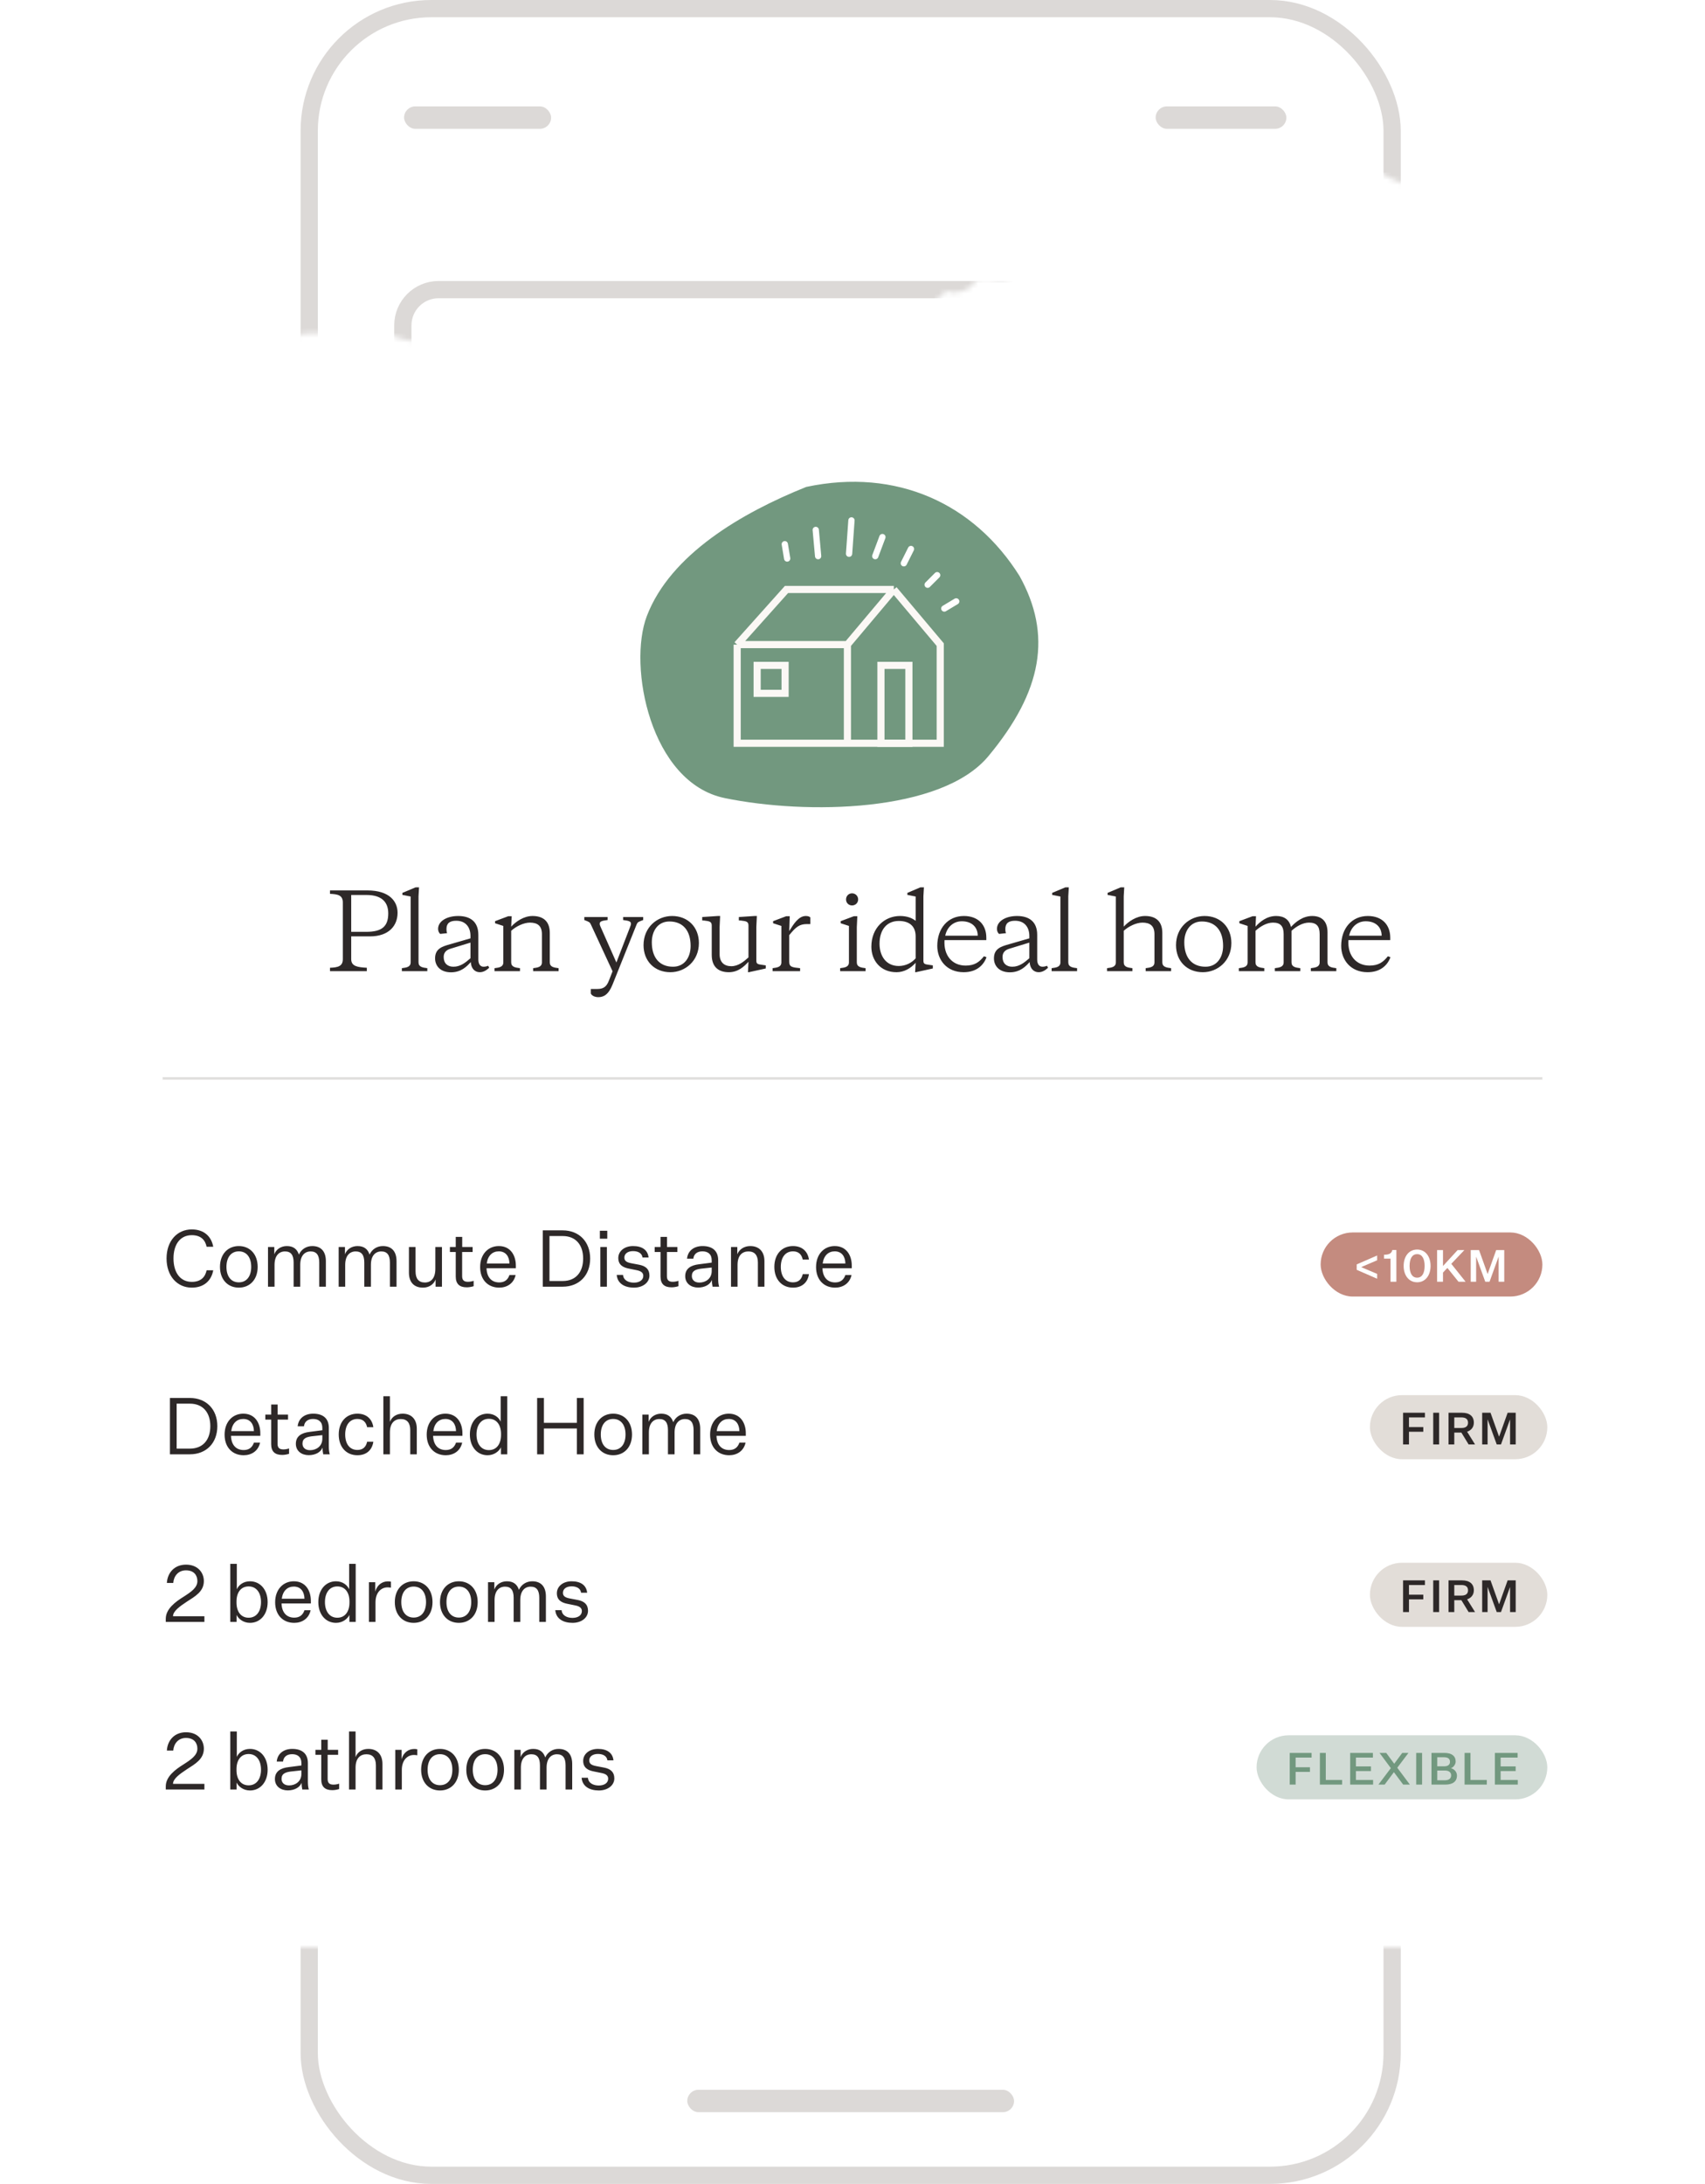 <svg width="346" height="443" viewBox="0 0 346 443" fill="none" xmlns="http://www.w3.org/2000/svg">
<rect x="62.75" y="1.75" width="219.757" height="439.5" rx="24.776" stroke="#DCD9D7" stroke-width="3.5"/>
<rect x="81.999" y="21.582" width="29.841" height="4.544" rx="2.272" fill="#DCD9D7"/>
<rect x="81.75" y="58.75" width="182.5" height="37.05" rx="7.25" stroke="#DCD9D7" stroke-width="3.5"/>
<rect x="139.471" y="423.906" width="66.314" height="4.544" rx="2.272" fill="#DCD9D7"/>
<rect x="234.521" y="21.582" width="26.526" height="4.544" rx="2.272" fill="#DCD9D7"/>
<g filter="url(#filter0_d)">
<mask id="mask0" mask-type="alpha" maskUnits="userSpaceOnUse" x="13" y="34" width="320" height="361">
<path d="M326.235 52.959C327.684 55.13 330.101 54.587 333 54.045L333 383C333 389.627 327.627 395 321 395L25.003 395C18.375 395 13.001 389.626 13.003 382.997L13.081 80.647C13.403 81.009 15.337 81.733 16.497 81.733C17.947 81.733 20.363 81.733 20.846 80.647C21.329 79.561 25.195 79.018 26.161 79.018L30.51 79.018C31.96 79.018 33.893 75.761 34.859 74.675C35.825 73.589 40.657 74.132 41.141 74.132C41.624 74.132 45.49 75.218 46.456 75.761C47.422 76.304 49.355 74.132 50.322 73.589C51.095 73.155 52.899 72.684 53.704 72.503C55.637 71.237 59.696 68.594 60.469 68.16C61.436 67.617 61.919 67.617 63.852 67.617C65.784 67.617 66.751 67.617 68.201 68.16C69.65 68.703 72.066 68.16 73.999 68.16C75.932 68.16 78.831 67.617 79.797 68.16C80.764 68.703 85.596 69.789 86.079 69.246C86.466 68.811 88.817 69.427 89.945 69.789L93.327 69.789C94.294 69.789 95.743 67.617 96.227 67.617C96.71 67.617 98.159 68.16 99.126 69.246C100.092 70.332 101.542 69.246 102.508 69.246C103.475 69.246 103.958 69.246 105.408 69.789C106.857 70.332 108.307 71.418 109.273 70.875C110.24 70.332 111.206 69.789 113.139 69.789C115.072 69.789 117.005 71.418 118.454 71.418C119.614 71.418 120.87 72.865 121.354 73.589C121.837 72.865 122.996 71.418 123.77 71.418C124.736 71.418 126.186 69.246 126.669 68.16C127.152 67.074 128.118 69.246 129.568 69.246C131.018 69.246 131.984 68.703 132.467 68.16C132.951 67.617 134.4 64.903 135.367 64.903C136.14 64.903 138.91 64.179 140.199 63.817L143.098 65.445L145.031 64.903L147.93 63.274L148.897 66.531L150.346 67.617L151.796 63.817L155.178 63.817C155.444 63.369 157.704 62.497 157.836 62.25C157.644 62.214 157.551 62.191 157.594 62.188C157.797 62.174 157.864 62.198 157.836 62.25C158.791 62.433 162.186 62.973 163.393 63.274L164.842 64.36L166.775 64.36L168.708 61.645C169.514 61.464 171.318 61.102 172.091 61.102C173.057 61.102 175.473 63.274 175.956 63.274L179.822 63.274C181.272 63.274 181.272 62.188 184.171 62.188C187.07 62.188 186.729 64.36 187.553 64.36C187.785 64.36 189.486 62.188 189.969 61.102C190.13 60.742 192.274 58.508 192.538 59.101C192.911 59.939 197.218 58.931 197.701 57.302C197.862 56.759 199.634 55.673 202.05 56.759C204.466 57.845 208.331 53.502 209.298 51.873C210.264 50.244 215.58 47.53 216.546 46.444C217.512 45.358 223.794 43.729 225.244 42.644C226.693 41.558 228.626 40.472 229.593 39.386C230.559 38.3 232.492 38.3 234.425 39.929C236.358 41.558 239.257 41.015 241.673 41.558C244.089 42.101 244.089 40.472 246.022 40.472L254.72 40.472C256.652 40.472 260.035 38.843 261.485 38.3C262.934 37.757 266.8 38.3 269.216 38.3C271.632 38.3 274.531 37.215 275.981 36.672C277.43 36.129 276.464 34.5 277.914 34.5C279.363 34.5 280.813 35.586 283.229 36.672C285.645 37.757 286.612 37.215 287.578 37.215C288.544 37.215 289.994 34.5 291.927 34.5C293.86 34.5 295.793 35.586 297.242 35.586C298.692 35.586 301.108 35.586 302.557 36.672C304.007 37.757 304.49 38.843 306.423 39.386C308.356 39.929 308.839 39.386 310.772 40.472C312.705 41.558 314.638 41.558 316.087 41.558C317.537 41.558 318.987 45.901 320.919 46.444C322.852 46.987 324.785 50.787 326.235 52.959Z" fill="#679A7C"/>
<path d="M326.235 52.959C327.684 55.13 330.101 54.587 333 54.045L333 383C333 389.627 327.627 395 321 395L25.003 395C18.375 395 13.001 389.626 13.003 382.997L13.081 80.647C13.403 81.009 15.337 81.733 16.497 81.733C17.947 81.733 20.363 81.733 20.846 80.647C21.329 79.561 25.195 79.018 26.161 79.018L30.51 79.018C31.96 79.018 33.893 75.761 34.859 74.675C35.825 73.589 40.657 74.132 41.141 74.132C41.624 74.132 45.49 75.218 46.456 75.761C47.422 76.304 49.355 74.132 50.322 73.589C51.095 73.155 52.899 72.684 53.704 72.503C55.637 71.237 59.696 68.594 60.469 68.16C61.436 67.617 61.919 67.617 63.852 67.617C65.784 67.617 66.751 67.617 68.201 68.16C69.65 68.703 72.066 68.16 73.999 68.16C75.932 68.16 78.831 67.617 79.797 68.16C80.764 68.703 85.596 69.789 86.079 69.246C86.466 68.811 88.817 69.427 89.945 69.789L93.327 69.789C94.294 69.789 95.743 67.617 96.227 67.617C96.71 67.617 98.159 68.16 99.126 69.246C100.092 70.332 101.542 69.246 102.508 69.246C103.475 69.246 103.958 69.246 105.408 69.789C106.857 70.332 108.307 71.418 109.273 70.875C110.24 70.332 111.206 69.789 113.139 69.789C115.072 69.789 117.005 71.418 118.454 71.418C119.614 71.418 120.87 72.865 121.354 73.589C121.837 72.865 122.996 71.418 123.77 71.418C124.736 71.418 126.186 69.246 126.669 68.16C127.152 67.074 128.118 69.246 129.568 69.246C131.018 69.246 131.984 68.703 132.467 68.16C132.951 67.617 134.4 64.903 135.367 64.903C136.14 64.903 138.91 64.179 140.199 63.817L143.098 65.445L145.031 64.903L147.93 63.274L148.897 66.531L150.346 67.617L151.796 63.817L155.178 63.817C155.444 63.369 157.704 62.497 157.836 62.25C157.644 62.214 157.551 62.191 157.594 62.188C157.797 62.174 157.864 62.198 157.836 62.25C158.791 62.433 162.186 62.973 163.393 63.274L164.842 64.36L166.775 64.36L168.708 61.645C169.514 61.464 171.318 61.102 172.091 61.102C173.057 61.102 175.473 63.274 175.956 63.274L179.822 63.274C181.272 63.274 181.272 62.188 184.171 62.188C187.07 62.188 186.729 64.36 187.553 64.36C187.785 64.36 189.486 62.188 189.969 61.102C190.13 60.742 192.274 58.508 192.538 59.101C192.911 59.939 197.218 58.931 197.701 57.302C197.862 56.759 199.634 55.673 202.05 56.759C204.466 57.845 208.331 53.502 209.298 51.873C210.264 50.244 215.58 47.53 216.546 46.444C217.512 45.358 223.794 43.729 225.244 42.644C226.693 41.558 228.626 40.472 229.593 39.386C230.559 38.3 232.492 38.3 234.425 39.929C236.358 41.558 239.257 41.015 241.673 41.558C244.089 42.101 244.089 40.472 246.022 40.472L254.72 40.472C256.652 40.472 260.035 38.843 261.485 38.3C262.934 37.757 266.8 38.3 269.216 38.3C271.632 38.3 274.531 37.215 275.981 36.672C277.43 36.129 276.464 34.5 277.914 34.5C279.363 34.5 280.813 35.586 283.229 36.672C285.645 37.757 286.612 37.215 287.578 37.215C288.544 37.215 289.994 34.5 291.927 34.5C293.86 34.5 295.793 35.586 297.242 35.586C298.692 35.586 301.108 35.586 302.557 36.672C304.007 37.757 304.49 38.843 306.423 39.386C308.356 39.929 308.839 39.386 310.772 40.472C312.705 41.558 314.638 41.558 316.087 41.558C317.537 41.558 318.987 45.901 320.919 46.444C322.852 46.987 324.785 50.787 326.235 52.959Z" fill="#E2DDD8" fill-opacity="0.1"/>
</mask>
<g mask="url(#mask0)">
<path d="M13 47.018C13 40.381 18.381 35 25.018 35H320.982C327.619 35 333 40.38 333 47.018V451H13V47.018Z" fill="white"/>
<rect x="268" y="250" width="45" height="13" rx="6.5" fill="#C48B7F"/>
<path d="M35.208 255.272C35.208 252.424 36.568 250.552 38.92 250.552C40.84 250.552 41.672 251.624 41.928 252.904H43.272C42.904 250.824 41.416 249.384 38.92 249.384C35.976 249.384 33.8 251.688 33.8 255.272C33.8 258.872 35.976 261.192 38.92 261.192C41.416 261.192 42.904 259.752 43.272 257.672H41.928C41.672 258.952 40.84 260.024 38.92 260.024C36.568 260.024 35.208 258.12 35.208 255.272ZM52.289 256.984C52.289 254.392 50.689 252.76 48.465 252.76C46.241 252.76 44.641 254.392 44.641 256.984C44.641 259.576 46.241 261.192 48.465 261.192C50.689 261.192 52.289 259.576 52.289 256.984ZM45.953 256.984C45.953 255.048 46.897 253.832 48.465 253.832C50.033 253.832 50.977 255.048 50.977 256.984C50.977 258.92 50.033 260.12 48.465 260.12C46.897 260.12 45.953 258.92 45.953 256.984ZM60.657 254.488C60.305 253.416 59.569 252.76 58.209 252.76C57.041 252.76 56.049 253.4 55.665 254.424V252.952H54.385V261H55.713V256.568C55.713 254.712 56.625 253.848 57.841 253.848C59.057 253.848 59.585 254.6 59.585 256.104V261H60.929V256.568C60.929 254.712 61.841 253.848 63.041 253.848C64.241 253.848 64.785 254.6 64.785 256.104V261H66.129V255.816C66.129 253.928 65.217 252.76 63.361 252.76C62.177 252.76 61.153 253.4 60.657 254.488ZM74.997 254.488C74.645 253.416 73.909 252.76 72.549 252.76C71.381 252.76 70.389 253.4 70.005 254.424V252.952H68.725V261H70.053V256.568C70.053 254.712 70.965 253.848 72.181 253.848C73.397 253.848 73.925 254.6 73.925 256.104V261H75.269V256.568C75.269 254.712 76.181 253.848 77.381 253.848C78.581 253.848 79.125 254.6 79.125 256.104V261H80.469V255.816C80.469 253.928 79.557 252.76 77.701 252.76C76.517 252.76 75.493 253.4 74.997 254.488ZM89.689 261V252.952H88.345V257.384C88.345 259.32 87.433 260.152 86.217 260.152C84.953 260.152 84.329 259.368 84.329 257.88V252.952H82.985V258.136C82.985 260.088 84.009 261.192 85.833 261.192C87.049 261.192 88.009 260.552 88.393 259.544V261H89.689ZM96.118 259.816C95.606 259.976 95.254 260.008 94.95 260.008C94.214 260.008 93.782 259.72 93.782 258.872V253.96H95.91V252.952H93.798V250.904H92.486V252.952H91.302V253.96H92.486V258.936C92.486 260.424 93.238 261.128 94.71 261.128C95.062 261.128 95.526 261.08 96.118 260.904V259.816ZM104.635 258.632H103.387C103.051 259.608 102.395 260.136 101.307 260.136C99.77 260.136 98.794 259.112 98.731 257.256H104.683V256.728C104.683 254.664 103.611 252.76 101.227 252.76C99.082 252.76 97.434 254.392 97.434 257.016C97.434 259.608 99.034 261.192 101.307 261.192C102.875 261.192 104.267 260.344 104.635 258.632ZM101.227 253.832C102.667 253.832 103.355 254.904 103.387 256.296H98.778C99.002 254.648 99.963 253.832 101.227 253.832ZM114.194 249.576H110.146V261H114.194C117.506 261 119.762 258.728 119.762 255.288C119.762 251.864 117.506 249.576 114.194 249.576ZM114.194 250.728C116.85 250.728 118.338 252.536 118.338 255.288C118.338 258.056 116.85 259.848 114.194 259.848H111.506V250.728H114.194ZM121.732 251.272H123.236V249.656H121.732V251.272ZM121.828 261H123.156V252.952H121.828V261ZM125.152 258.616C125.296 260.344 126.736 261.192 128.656 261.192C130.464 261.192 131.792 260.152 131.792 258.744C131.792 257.448 131.024 256.808 129.712 256.552L128.112 256.248C127.184 256.072 126.704 255.784 126.704 255.096C126.704 254.312 127.392 253.784 128.464 253.784C129.568 253.784 130.288 254.264 130.384 255.08H131.616C131.456 253.56 130.32 252.76 128.464 252.76C126.688 252.76 125.472 253.816 125.472 255.176C125.472 256.584 126.416 257.112 127.712 257.352L129.136 257.64C130.16 257.832 130.544 258.216 130.544 258.808C130.544 259.672 129.744 260.184 128.64 260.184C127.552 260.184 126.528 259.72 126.432 258.616H125.152ZM137.674 259.816C137.162 259.976 136.81 260.008 136.506 260.008C135.77 260.008 135.338 259.72 135.338 258.872V253.96H137.466V252.952H135.354V250.904H134.042V252.952H132.858V253.96H134.042V258.936C134.042 260.424 134.794 261.128 136.266 261.128C136.618 261.128 137.082 261.08 137.674 260.904V259.816ZM144.604 261H145.932C145.772 260.472 145.74 259.912 145.74 259.32V255.624C145.74 253.688 144.524 252.76 142.572 252.76C140.86 252.76 139.58 253.688 139.42 255.32H140.7C140.796 254.392 141.468 253.832 142.54 253.832C143.644 253.832 144.428 254.376 144.428 255.656V256.12L141.836 256.456C140.204 256.648 139.052 257.32 139.052 258.872C139.052 260.36 140.252 261.176 141.66 261.176C143.004 261.176 144.108 260.584 144.46 259.64C144.46 260.024 144.508 260.552 144.604 261ZM141.932 260.168C140.924 260.168 140.396 259.592 140.396 258.84C140.396 257.752 141.228 257.496 142.236 257.352L144.428 257.112V257.832C144.428 259.384 143.18 260.168 141.932 260.168ZM149.624 252.952H148.344V261H149.672V256.568C149.672 254.632 150.648 253.848 151.88 253.848C153.144 253.848 153.8 254.616 153.8 256.104V261H155.128V255.816C155.128 253.896 154.056 252.76 152.248 252.76C151.016 252.76 150.008 253.432 149.624 254.424V252.952ZM157.139 256.984C157.139 259.56 158.691 261.192 160.931 261.192C162.723 261.192 163.907 260.184 164.163 258.456H162.899C162.675 259.528 162.019 260.12 160.931 260.12C159.347 260.12 158.451 258.872 158.451 256.984C158.451 255.096 159.347 253.832 160.931 253.832C162.019 253.832 162.675 254.424 162.899 255.496H164.163C163.907 253.784 162.723 252.76 160.931 252.76C158.691 252.76 157.139 254.408 157.139 256.984ZM172.804 258.632H171.556C171.22 259.608 170.564 260.136 169.476 260.136C167.94 260.136 166.964 259.112 166.9 257.256H172.852V256.728C172.852 254.664 171.78 252.76 169.396 252.76C167.252 252.76 165.604 254.392 165.604 257.016C165.604 259.608 167.204 261.192 169.476 261.192C171.044 261.192 172.436 260.344 172.804 258.632ZM169.396 253.832C170.836 253.832 171.524 254.904 171.556 256.296H166.948C167.172 254.648 168.132 253.832 169.396 253.832Z" fill="#2D2828"/>
<path d="M275.32 257.579L279.469 259.388V258.407L276.229 257.03L279.469 255.644V254.672L275.32 256.481V257.579ZM280.866 255.311H282.18V260H283.368V253.556H282.549C282.396 254.222 281.964 254.519 280.866 254.519V255.311ZM284.846 256.787C284.846 258.713 285.908 260.108 287.582 260.108C289.256 260.108 290.309 258.713 290.309 256.787C290.309 254.861 289.256 253.466 287.582 253.466C285.908 253.466 284.846 254.861 284.846 256.787ZM286.052 256.787C286.052 255.329 286.556 254.402 287.582 254.402C288.599 254.402 289.103 255.329 289.103 256.787C289.103 258.245 288.599 259.172 287.582 259.172C286.556 259.172 286.052 258.245 286.052 256.787ZM295.981 260H297.421L294.514 256.364L297.169 253.574H295.801L292.831 256.805V253.574H291.634V260H292.831V258.137L293.722 257.201L295.981 260ZM302.274 260L304.101 254.951H304.119V260H305.262V253.574H303.624L301.896 258.407H301.878L300.15 253.574H298.458V260H299.556V254.951H299.574L301.41 260H302.274Z" fill="white"/>
<rect x="33" y="274" width="291" height="30.118" fill="white"/>
<path d="M38.536 283.576H34.488V295H38.536C41.848 295 44.104 292.728 44.104 289.288C44.104 285.864 41.848 283.576 38.536 283.576ZM38.536 284.728C41.192 284.728 42.68 286.536 42.68 289.288C42.68 292.056 41.192 293.848 38.536 293.848H35.848V284.728H38.536ZM52.778 292.632H51.53C51.194 293.608 50.538 294.136 49.45 294.136C47.914 294.136 46.938 293.112 46.874 291.256H52.826V290.728C52.826 288.664 51.754 286.76 49.37 286.76C47.226 286.76 45.578 288.392 45.578 291.016C45.578 293.608 47.178 295.192 49.45 295.192C51.018 295.192 52.41 294.344 52.778 292.632ZM49.37 287.832C50.81 287.832 51.498 288.904 51.53 290.296H46.922C47.146 288.648 48.106 287.832 49.37 287.832ZM58.66 293.816C58.148 293.976 57.797 294.008 57.492 294.008C56.757 294.008 56.325 293.72 56.325 292.872V287.96H58.453V286.952H56.34V284.904H55.029V286.952H53.844V287.96H55.029V292.936C55.029 294.424 55.781 295.128 57.252 295.128C57.605 295.128 58.069 295.08 58.66 294.904V293.816ZM65.591 295H66.919C66.759 294.472 66.727 293.912 66.727 293.32V289.624C66.727 287.688 65.511 286.76 63.559 286.76C61.847 286.76 60.567 287.688 60.407 289.32H61.687C61.783 288.392 62.455 287.832 63.527 287.832C64.631 287.832 65.415 288.376 65.415 289.656V290.12L62.823 290.456C61.191 290.648 60.039 291.32 60.039 292.872C60.039 294.36 61.239 295.176 62.647 295.176C63.991 295.176 65.095 294.584 65.447 293.64C65.447 294.024 65.495 294.552 65.591 295ZM62.919 294.168C61.911 294.168 61.383 293.592 61.383 292.84C61.383 291.752 62.215 291.496 63.223 291.352L65.415 291.112V291.832C65.415 293.384 64.167 294.168 62.919 294.168ZM68.739 290.984C68.739 293.56 70.291 295.192 72.531 295.192C74.323 295.192 75.507 294.184 75.763 292.456H74.499C74.275 293.528 73.619 294.12 72.531 294.12C70.947 294.12 70.051 292.872 70.051 290.984C70.051 289.096 70.947 287.832 72.531 287.832C73.619 287.832 74.275 288.424 74.499 289.496H75.763C75.507 287.784 74.323 286.76 72.531 286.76C70.291 286.76 68.739 288.408 68.739 290.984ZM79.124 288.424V283.224H77.796V295H79.124V290.568C79.124 288.632 80.1 287.848 81.332 287.848C82.596 287.848 83.252 288.616 83.252 290.104V295H84.58V289.816C84.58 287.896 83.508 286.76 81.7 286.76C80.468 286.76 79.508 287.4 79.124 288.424ZM93.791 292.632H92.543C92.207 293.608 91.551 294.136 90.463 294.136C88.927 294.136 87.951 293.112 87.887 291.256H93.839V290.728C93.839 288.664 92.767 286.76 90.383 286.76C88.239 286.76 86.591 288.392 86.591 291.016C86.591 293.608 88.191 295.192 90.463 295.192C92.031 295.192 93.423 294.344 93.791 292.632ZM90.383 287.832C91.823 287.832 92.511 288.904 92.543 290.296H87.935C88.159 288.648 89.119 287.832 90.383 287.832ZM101.657 295H102.937V283.224H101.609V288.376C101.241 287.56 100.329 286.76 98.937 286.76C96.889 286.76 95.353 288.424 95.353 290.984C95.353 293.528 96.889 295.192 98.937 295.192C100.265 295.192 101.257 294.408 101.657 293.592V295ZM101.673 291.08C101.673 292.904 100.777 294.152 99.209 294.152C97.625 294.152 96.697 292.856 96.697 290.984C96.697 289.096 97.625 287.8 99.209 287.8C100.777 287.8 101.673 289.032 101.673 290.856V291.08ZM109.001 295H110.377V289.768H117.065V295H118.441V283.576H117.065V288.616H110.377V283.576H109.001V295ZM128.255 290.984C128.255 288.392 126.655 286.76 124.431 286.76C122.207 286.76 120.607 288.392 120.607 290.984C120.607 293.576 122.207 295.192 124.431 295.192C126.655 295.192 128.255 293.576 128.255 290.984ZM121.919 290.984C121.919 289.048 122.863 287.832 124.431 287.832C125.999 287.832 126.943 289.048 126.943 290.984C126.943 292.92 125.999 294.12 124.431 294.12C122.863 294.12 121.919 292.92 121.919 290.984ZM136.623 288.488C136.271 287.416 135.535 286.76 134.175 286.76C133.007 286.76 132.015 287.4 131.631 288.424V286.952H130.351V295H131.679V290.568C131.679 288.712 132.591 287.848 133.807 287.848C135.023 287.848 135.551 288.6 135.551 290.104V295H136.895V290.568C136.895 288.712 137.807 287.848 139.007 287.848C140.207 287.848 140.751 288.6 140.751 290.104V295H142.095V289.816C142.095 287.928 141.183 286.76 139.327 286.76C138.143 286.76 137.119 287.4 136.623 288.488ZM151.3 292.632H150.052C149.716 293.608 149.06 294.136 147.972 294.136C146.436 294.136 145.46 293.112 145.396 291.256H151.348V290.728C151.348 288.664 150.276 286.76 147.892 286.76C145.748 286.76 144.1 288.392 144.1 291.016C144.1 293.608 145.7 295.192 147.972 295.192C149.54 295.192 150.932 294.344 151.3 292.632ZM147.892 287.832C149.332 287.832 150.02 288.904 150.052 290.296H145.444C145.668 288.648 146.628 287.832 147.892 287.832Z" fill="#2D2828"/>
<rect x="278" y="283" width="36" height="13" rx="6.5" fill="#E2DDD8"/>
<path d="M284.729 293H285.926V290.426H288.833V289.481H285.926V287.519H289.166V286.574H284.729V293ZM290.848 293H292.045V286.574H290.848V293ZM295.122 293V290.597H296.562L298.029 293H299.334L297.723 290.417C298.452 290.183 299.091 289.589 299.091 288.59C299.091 287.276 298.209 286.574 296.706 286.574H293.952V293H295.122ZM295.122 289.661V287.519H296.571C297.462 287.519 297.912 287.888 297.912 288.59C297.912 289.292 297.462 289.661 296.571 289.661H295.122ZM304.599 293L306.426 287.951H306.444V293H307.587V286.574H305.949L304.221 291.407H304.203L302.475 286.574H300.783V293H301.881V287.951H301.899L303.735 293H304.599Z" fill="#2D2828"/>
<rect x="33" y="308" width="291" height="30.118" fill="white"/>
<path d="M41.368 320.712C41.368 319.016 40.152 317.384 37.752 317.384C35.352 317.384 33.976 319.08 33.864 321.096H35.16C35.256 319.72 36.168 318.536 37.736 318.536C39.432 318.536 40.056 319.624 40.056 320.712C40.056 322.04 38.824 322.888 37.304 323.864C35.608 324.92 33.64 326.344 33.64 328.376V329H41.48V327.848H35.112C35.112 326.808 36.488 325.848 37.88 324.92C39.592 323.816 41.368 322.856 41.368 320.712ZM48.009 327.592C48.409 328.408 49.401 329.192 50.729 329.192C52.777 329.192 54.313 327.528 54.313 324.984C54.313 322.424 52.777 320.76 50.729 320.76C49.337 320.76 48.425 321.56 48.057 322.376V317.224H46.729V329H48.009V327.592ZM47.993 324.856C47.993 323.032 48.889 321.8 50.457 321.8C52.041 321.8 52.969 323.096 52.969 324.984C52.969 326.856 52.041 328.152 50.457 328.152C48.889 328.152 47.993 326.904 47.993 325.08V324.856ZM63.036 326.632H61.788C61.452 327.608 60.796 328.136 59.708 328.136C58.172 328.136 57.196 327.112 57.132 325.256H63.084V324.728C63.084 322.664 62.012 320.76 59.628 320.76C57.484 320.76 55.836 322.392 55.836 325.016C55.836 327.608 57.436 329.192 59.708 329.192C61.276 329.192 62.668 328.344 63.036 326.632ZM59.628 321.832C61.068 321.832 61.756 322.904 61.788 324.296H57.18C57.404 322.648 58.364 321.832 59.628 321.832ZM70.902 329H72.182V317.224H70.854V322.376C70.486 321.56 69.574 320.76 68.182 320.76C66.134 320.76 64.598 322.424 64.598 324.984C64.598 327.528 66.134 329.192 68.182 329.192C69.51 329.192 70.502 328.408 70.902 327.592V329ZM70.918 325.08C70.918 326.904 70.022 328.152 68.454 328.152C66.87 328.152 65.942 326.856 65.942 324.984C65.942 323.096 66.87 321.8 68.454 321.8C70.022 321.8 70.918 323.032 70.918 324.856V325.08ZM79.338 320.84C79.146 320.792 78.922 320.776 78.714 320.776C77.53 320.776 76.506 321.528 76.154 322.856V320.952H74.874V329H76.202V325.032C76.202 323 77.37 321.992 78.65 321.992C78.858 321.992 79.146 322.008 79.338 322.056V320.84ZM87.77 324.984C87.77 322.392 86.17 320.76 83.946 320.76C81.722 320.76 80.122 322.392 80.122 324.984C80.122 327.576 81.722 329.192 83.946 329.192C86.17 329.192 87.77 327.576 87.77 324.984ZM81.434 324.984C81.434 323.048 82.378 321.832 83.946 321.832C85.514 321.832 86.458 323.048 86.458 324.984C86.458 326.92 85.514 328.12 83.946 328.12C82.378 328.12 81.434 326.92 81.434 324.984ZM96.938 324.984C96.938 322.392 95.338 320.76 93.114 320.76C90.89 320.76 89.29 322.392 89.29 324.984C89.29 327.576 90.89 329.192 93.114 329.192C95.338 329.192 96.938 327.576 96.938 324.984ZM90.602 324.984C90.602 323.048 91.546 321.832 93.114 321.832C94.682 321.832 95.626 323.048 95.626 324.984C95.626 326.92 94.682 328.12 93.114 328.12C91.546 328.12 90.602 326.92 90.602 324.984ZM105.307 322.488C104.955 321.416 104.219 320.76 102.859 320.76C101.691 320.76 100.699 321.4 100.315 322.424V320.952H99.035V329H100.363V324.568C100.363 322.712 101.275 321.848 102.491 321.848C103.707 321.848 104.235 322.6 104.235 324.104V329H105.579V324.568C105.579 322.712 106.491 321.848 107.691 321.848C108.891 321.848 109.435 322.6 109.435 324.104V329H110.779V323.816C110.779 321.928 109.867 320.76 108.011 320.76C106.827 320.76 105.803 321.4 105.307 322.488ZM112.687 326.616C112.831 328.344 114.271 329.192 116.191 329.192C117.999 329.192 119.327 328.152 119.327 326.744C119.327 325.448 118.559 324.808 117.247 324.552L115.647 324.248C114.719 324.072 114.239 323.784 114.239 323.096C114.239 322.312 114.927 321.784 115.999 321.784C117.103 321.784 117.823 322.264 117.919 323.08H119.151C118.991 321.56 117.855 320.76 115.999 320.76C114.223 320.76 113.007 321.816 113.007 323.176C113.007 324.584 113.951 325.112 115.247 325.352L116.671 325.64C117.695 325.832 118.079 326.216 118.079 326.808C118.079 327.672 117.279 328.184 116.175 328.184C115.087 328.184 114.063 327.72 113.967 326.616H112.687Z" fill="#2D2828"/>
<rect x="278" y="317" width="36" height="13" rx="6.5" fill="#E2DDD8"/>
<path d="M284.729 327H285.926V324.426H288.833V323.481H285.926V321.519H289.166V320.574H284.729V327ZM290.848 327H292.045V320.574H290.848V327ZM295.122 327V324.597H296.562L298.029 327H299.334L297.723 324.417C298.452 324.183 299.091 323.589 299.091 322.59C299.091 321.276 298.209 320.574 296.706 320.574H293.952V327H295.122ZM295.122 323.661V321.519H296.571C297.462 321.519 297.912 321.888 297.912 322.59C297.912 323.292 297.462 323.661 296.571 323.661H295.122ZM304.599 327L306.426 321.951H306.444V327H307.587V320.574H305.949L304.221 325.407H304.203L302.475 320.574H300.783V327H301.881V321.951H301.899L303.735 327H304.599Z" fill="#2D2828"/>
<rect x="33" y="342" width="291" height="30.118" fill="white"/>
<path d="M41.368 354.712C41.368 353.016 40.152 351.384 37.752 351.384C35.352 351.384 33.976 353.08 33.864 355.096H35.16C35.256 353.72 36.168 352.536 37.736 352.536C39.432 352.536 40.056 353.624 40.056 354.712C40.056 356.04 38.824 356.888 37.304 357.864C35.608 358.92 33.64 360.344 33.64 362.376V363H41.48V361.848H35.112C35.112 360.808 36.488 359.848 37.88 358.92C39.592 357.816 41.368 356.856 41.368 354.712ZM48.009 361.592C48.409 362.408 49.401 363.192 50.729 363.192C52.777 363.192 54.313 361.528 54.313 358.984C54.313 356.424 52.777 354.76 50.729 354.76C49.337 354.76 48.425 355.56 48.057 356.376V351.224H46.729V363H48.009V361.592ZM47.993 358.856C47.993 357.032 48.889 355.8 50.457 355.8C52.041 355.8 52.969 357.096 52.969 358.984C52.969 360.856 52.041 362.152 50.457 362.152C48.889 362.152 47.993 360.904 47.993 359.08V358.856ZM61.341 363H62.669C62.509 362.472 62.477 361.912 62.477 361.32V357.624C62.477 355.688 61.261 354.76 59.309 354.76C57.597 354.76 56.317 355.688 56.157 357.32H57.437C57.533 356.392 58.205 355.832 59.277 355.832C60.381 355.832 61.165 356.376 61.165 357.656V358.12L58.573 358.456C56.941 358.648 55.789 359.32 55.789 360.872C55.789 362.36 56.989 363.176 58.397 363.176C59.741 363.176 60.845 362.584 61.197 361.64C61.197 362.024 61.245 362.552 61.341 363ZM58.669 362.168C57.661 362.168 57.133 361.592 57.133 360.84C57.133 359.752 57.965 359.496 58.973 359.352L61.165 359.112V359.832C61.165 361.384 59.917 362.168 58.669 362.168ZM68.825 361.816C68.313 361.976 67.961 362.008 67.657 362.008C66.921 362.008 66.489 361.72 66.489 360.872V355.96H68.617V354.952H66.505V352.904H65.193V354.952H64.009V355.96H65.193V360.936C65.193 362.424 65.945 363.128 67.417 363.128C67.769 363.128 68.233 363.08 68.825 362.904V361.816ZM72.155 356.424V351.224H70.827V363H72.155V358.568C72.155 356.632 73.131 355.848 74.363 355.848C75.627 355.848 76.283 356.616 76.283 358.104V363H77.611V357.816C77.611 355.896 76.539 354.76 74.731 354.76C73.499 354.76 72.539 355.4 72.155 356.424ZM84.678 354.84C84.486 354.792 84.262 354.776 84.054 354.776C82.87 354.776 81.846 355.528 81.494 356.856V354.952H80.214V363H81.542V359.032C81.542 357 82.71 355.992 83.99 355.992C84.198 355.992 84.486 356.008 84.678 356.056V354.84ZM93.11 358.984C93.11 356.392 91.51 354.76 89.286 354.76C87.062 354.76 85.462 356.392 85.462 358.984C85.462 361.576 87.062 363.192 89.286 363.192C91.51 363.192 93.11 361.576 93.11 358.984ZM86.774 358.984C86.774 357.048 87.718 355.832 89.286 355.832C90.854 355.832 91.798 357.048 91.798 358.984C91.798 360.92 90.854 362.12 89.286 362.12C87.718 362.12 86.774 360.92 86.774 358.984ZM102.278 358.984C102.278 356.392 100.678 354.76 98.454 354.76C96.23 354.76 94.63 356.392 94.63 358.984C94.63 361.576 96.23 363.192 98.454 363.192C100.678 363.192 102.278 361.576 102.278 358.984ZM95.942 358.984C95.942 357.048 96.886 355.832 98.454 355.832C100.022 355.832 100.966 357.048 100.966 358.984C100.966 360.92 100.022 362.12 98.454 362.12C96.886 362.12 95.942 360.92 95.942 358.984ZM110.647 356.488C110.295 355.416 109.559 354.76 108.199 354.76C107.031 354.76 106.039 355.4 105.655 356.424V354.952H104.375V363H105.703V358.568C105.703 356.712 106.615 355.848 107.831 355.848C109.047 355.848 109.575 356.6 109.575 358.104V363H110.919V358.568C110.919 356.712 111.831 355.848 113.031 355.848C114.231 355.848 114.775 356.6 114.775 358.104V363H116.119V357.816C116.119 355.928 115.207 354.76 113.351 354.76C112.167 354.76 111.143 355.4 110.647 356.488ZM118.027 360.616C118.171 362.344 119.611 363.192 121.531 363.192C123.339 363.192 124.667 362.152 124.667 360.744C124.667 359.448 123.899 358.808 122.587 358.552L120.987 358.248C120.059 358.072 119.579 357.784 119.579 357.096C119.579 356.312 120.267 355.784 121.339 355.784C122.443 355.784 123.163 356.264 123.259 357.08H124.491C124.331 355.56 123.195 354.76 121.339 354.76C119.563 354.76 118.347 355.816 118.347 357.176C118.347 358.584 119.291 359.112 120.587 359.352L122.011 359.64C123.035 359.832 123.419 360.216 123.419 360.808C123.419 361.672 122.619 362.184 121.515 362.184C120.427 362.184 119.403 361.72 119.307 360.616H118.027Z" fill="#2D2828"/>
<rect x="255" y="352" width="59" height="13" rx="6.5" fill="#D1DBD5"/>
<path d="M261.729 362H262.926V359.426H265.833V358.481H262.926V356.519H266.166V355.574H261.729V362ZM267.848 362H272.357V361.055H269.045V355.574H267.848V362ZM278.646 362V361.055H275.163V359.255H278.214V358.31H275.163V356.519H278.61V355.574H273.993V362H278.646ZM284.75 362H286.109L283.553 358.58L285.821 355.574H284.561L282.932 357.77L281.312 355.574H279.953L282.248 358.661L279.728 362H280.988L282.869 359.48L284.75 362ZM287.391 362H288.588V355.574H287.391V362ZM293.313 362C294.798 362 295.662 361.379 295.662 360.173C295.662 359.426 295.131 358.859 294.429 358.67C294.951 358.517 295.401 357.896 295.401 357.329C295.401 356.177 294.582 355.574 293.079 355.574H290.496V362H293.313ZM291.666 358.292V356.456H293.079C293.862 356.456 294.249 356.789 294.249 357.374C294.249 357.932 293.871 358.292 293.07 358.292H291.666ZM291.666 359.147H293.214C294.042 359.147 294.483 359.525 294.483 360.128C294.483 360.749 294.051 361.118 293.223 361.118H291.666V359.147ZM297.212 362H301.721V361.055H298.409V355.574H297.212V362ZM308.011 362V361.055H304.528V359.255H307.579V358.31H304.528V356.519H307.975V355.574H303.358V362H308.011Z" fill="#72987F"/>
<path d="M131.263 124.966C136.046 112.466 150.513 104.029 163.615 98.771C181.994 94.858 197.728 102.211 206.893 116.831C213.512 128.73 211.594 140.152 200.561 153.404C191.027 164.856 163.615 165.288 147.085 161.892C131.949 158.783 127.392 135.08 131.263 124.966Z" fill="#72987F"/>
<path d="M171.967 150.773V130.759M171.967 150.773H190.804V130.759L181.385 119.574M171.967 150.773H149.597V130.759M171.967 130.759L181.385 119.574M171.967 130.759H149.597M181.385 119.574H159.605L149.597 130.759" stroke="#FBF8F5" stroke-width="1.449"/>
<rect x="178.771" y="134.971" width="5.673" height="15.802" stroke="#FBF8F5" stroke-width="1.449"/>
<rect x="153.649" y="134.971" width="5.673" height="5.673" stroke="#FBF8F5" stroke-width="1.449"/>
<path d="M159.744 113.293L159.26 110.394" stroke="white" stroke-width="1.273" stroke-linecap="round" stroke-linejoin="round"/>
<path d="M166.024 112.81L165.541 107.495" stroke="white" stroke-width="1.273" stroke-linecap="round" stroke-linejoin="round"/>
<path d="M172.305 112.327L172.788 105.563" stroke="white" stroke-width="1.273" stroke-linecap="round" stroke-linejoin="round"/>
<path d="M177.62 112.81L179.069 108.945" stroke="white" stroke-width="1.273" stroke-linecap="round" stroke-linejoin="round"/>
<path d="M183.418 114.259L184.867 111.361" stroke="white" stroke-width="1.273" stroke-linecap="round" stroke-linejoin="round"/>
<path d="M188.249 118.608L190.181 116.675" stroke="white" stroke-width="1.273" stroke-linecap="round" stroke-linejoin="round"/>
<path d="M191.631 123.439L194.046 121.99" stroke="white" stroke-width="1.273" stroke-linecap="round" stroke-linejoin="round"/>
<path d="M75.051 189.944C78.978 189.944 80.679 187.718 80.679 185.156C80.679 182.888 79.083 180.62 74.547 180.62H66.966V181.313C68.541 181.376 69.57 181.586 69.57 183.056V194.564C69.57 196.034 68.541 196.244 66.966 196.307V197H74.442V196.307C72.594 196.202 71.271 196.034 71.271 194.564V189.944H75.051ZM71.271 181.544H74.379C77.445 181.544 78.789 182.972 78.789 185.282C78.789 187.949 77.466 189.02 74.337 189.02H71.271V181.544ZM84.932 181.796L85.037 179.99H84.344L81.656 181.124V181.523L83.336 181.859V195.194C83.336 196.16 82.517 196.265 81.551 196.391V197H86.717V196.391C85.751 196.265 84.932 196.16 84.932 195.194V181.796ZM92.01 196.097C90.855 196.097 90.036 195.446 90.036 194.123C90.036 193.22 90.561 192.716 91.359 192.464L95.475 191.204V194.375C94.404 195.32 93.396 196.097 92.01 196.097ZM97.071 189.629C97.071 186.941 95.412 185.807 92.976 185.807C90.75 185.807 88.902 186.815 88.902 188.432C88.902 188.81 89.07 189.251 89.343 189.44L90.729 189.293C90.624 188.978 90.603 188.705 90.603 188.453C90.603 187.277 91.275 186.773 92.577 186.773C94.614 186.773 95.475 188.222 95.475 189.839V190.343L91.338 191.54C89.784 191.981 88.293 192.401 88.293 194.396C88.293 195.95 89.385 197.231 91.527 197.231C93.606 197.231 94.761 196.013 95.538 195.152C95.601 196.454 96.357 197.21 97.365 197.21C98.058 197.21 98.667 196.874 99.276 196.307L99.066 195.908C98.751 196.034 98.415 196.097 98.142 196.097C97.449 196.097 97.071 195.551 97.071 194.627V189.629ZM109.974 195.194C109.974 196.16 109.155 196.265 108.189 196.391V197H113.355V196.391C112.389 196.265 111.57 196.16 111.57 195.194V189.251C111.57 186.752 110.1 185.807 108.063 185.807C106.278 185.807 104.661 186.962 103.737 187.97L103.842 185.849H103.149L100.461 186.857V187.277L102.141 187.823V195.194C102.141 196.16 101.322 196.265 100.356 196.391V197H105.522V196.391C104.556 196.265 103.737 196.16 103.737 195.194V188.81C104.703 187.928 106.257 187.151 107.538 187.151C109.029 187.151 109.974 187.76 109.974 189.482V195.194ZM124.308 197.021L123.552 198.953C123.048 200.255 122.334 200.612 121.221 200.612H119.898V201.536C120.087 201.956 120.696 202.271 121.41 202.271C122.46 202.271 123.468 201.809 124.308 199.709L129.18 187.55C129.39 187.046 129.516 187.004 130.524 186.626V186.017H126.45V186.626C127.563 186.773 128.046 186.878 128.046 187.382C128.046 187.55 128.004 187.676 127.899 187.949L125.085 195.236L121.851 187.949C121.725 187.676 121.704 187.55 121.704 187.382C121.704 186.878 122.187 186.773 123.3 186.626V186.017H118.575V186.626C119.625 187.025 119.688 187.067 119.919 187.55L124.308 197.021ZM136.579 196.097C133.849 196.097 132.274 194.27 132.274 191.141C132.274 188.852 133.492 186.92 135.844 186.92C138.574 186.92 140.149 188.747 140.149 191.876C140.149 194.165 138.931 196.097 136.579 196.097ZM136.033 197.21C139.057 197.21 141.829 194.921 141.829 191.288C141.829 188.075 139.603 185.807 136.39 185.807C133.366 185.807 130.594 188.096 130.594 191.729C130.594 194.942 132.82 197.21 136.033 197.21ZM151.785 197.21H151.953L155.397 196.454V195.824L154.809 195.74C153.738 195.593 153.486 195.551 153.486 194.837V188.033L153.591 185.807H153.129L149.937 186.017V186.71L150.336 186.731C151.491 186.857 151.89 186.962 151.89 187.76V194.207C150.924 195.089 149.79 195.992 148.404 195.992C147.018 195.992 146.031 195.257 146.031 193.535V188.033L146.136 185.807H145.674L142.503 186.017V186.71L142.881 186.731C144.036 186.857 144.435 186.962 144.435 187.76V193.703C144.435 196.265 145.947 197.21 147.9 197.21C149.769 197.21 150.966 196.097 151.89 195.089L151.785 197.21ZM160.267 185.849H159.553L156.886 186.857V187.277L158.566 187.823V195.194C158.566 196.16 157.747 196.265 156.781 196.391V197H162.367V196.391C160.729 196.223 160.162 196.16 160.162 195.068V189.692C161.548 187.97 162.262 187.445 163.795 187.445H164.446V186.101C164.278 185.933 164.005 185.807 163.522 185.807C162.031 185.807 161.002 187.508 160.162 188.873L160.267 185.849ZM173.873 188.096L173.978 185.849H173.285L170.597 186.857V187.277L172.277 187.823V195.194C172.277 196.16 171.458 196.265 170.492 196.391V197H175.658V196.391C174.692 196.265 173.873 196.16 173.873 195.194V188.096ZM171.689 182.447C171.689 183.14 172.214 183.665 172.907 183.665C173.6 183.665 174.146 183.14 174.146 182.447C174.146 181.754 173.6 181.208 172.907 181.208C172.214 181.208 171.689 181.754 171.689 182.447ZM182.392 186.815C184.534 186.815 185.815 187.865 185.815 189.944V194.396C185.038 195.299 183.778 195.95 182.392 195.95C179.788 195.95 178.486 193.892 178.486 191.435C178.486 188.474 180.061 186.815 182.392 186.815ZM189.301 196.454V195.824L188.713 195.74C187.621 195.593 187.39 195.551 187.39 194.837V181.796L187.495 179.99H186.781L184.135 181.124V181.523L185.815 181.859V186.794C185.143 186.248 184.114 185.807 182.644 185.807C179.515 185.807 176.827 188.201 176.827 192.044C176.827 194.774 178.633 197.21 181.93 197.21C183.463 197.21 184.807 196.433 185.815 195.299L185.71 197.21H185.857L189.301 196.454ZM195.6 185.807C192.366 185.807 190.203 188.306 190.203 191.876C190.203 194.669 192.072 197.21 195.558 197.21C198.183 197.21 199.611 195.782 200.199 194.165L199.674 193.976C198.729 195.173 197.763 195.866 195.957 195.866C193.248 195.866 191.463 193.829 191.673 190.7H200.157V190.196C200.157 187.697 198.603 185.807 195.6 185.807ZM195.18 186.878C197.28 186.878 198.414 188.138 198.414 189.797H191.82C192.177 188.075 193.458 186.878 195.18 186.878ZM205.42 196.097C204.265 196.097 203.446 195.446 203.446 194.123C203.446 193.22 203.971 192.716 204.769 192.464L208.885 191.204V194.375C207.814 195.32 206.806 196.097 205.42 196.097ZM210.481 189.629C210.481 186.941 208.822 185.807 206.386 185.807C204.16 185.807 202.312 186.815 202.312 188.432C202.312 188.81 202.48 189.251 202.753 189.44L204.139 189.293C204.034 188.978 204.013 188.705 204.013 188.453C204.013 187.277 204.685 186.773 205.987 186.773C208.024 186.773 208.885 188.222 208.885 189.839V190.343L204.748 191.54C203.194 191.981 201.703 192.401 201.703 194.396C201.703 195.95 202.795 197.231 204.937 197.231C207.016 197.231 208.171 196.013 208.948 195.152C209.011 196.454 209.767 197.21 210.775 197.21C211.468 197.21 212.077 196.874 212.686 196.307L212.476 195.908C212.161 196.034 211.825 196.097 211.552 196.097C210.859 196.097 210.481 195.551 210.481 194.627V189.629ZM216.79 181.796L216.895 179.99H216.202L213.514 181.124V181.523L215.194 181.859V195.194C215.194 196.16 214.375 196.265 213.409 196.391V197H218.575V196.391C217.609 196.265 216.79 196.16 216.79 195.194V181.796ZM226.444 181.859V195.194C226.444 196.16 225.625 196.265 224.659 196.391V197H229.804V196.391C228.838 196.265 228.04 196.16 228.04 195.194V188.81C229.006 187.928 230.56 187.151 231.841 187.151C233.332 187.151 234.277 187.76 234.277 189.482V195.194C234.277 196.16 233.458 196.265 232.492 196.391V197H237.658V196.391C236.692 196.265 235.873 196.16 235.873 195.194V189.251C235.873 186.752 234.403 185.807 232.366 185.807C230.581 185.807 228.964 186.962 228.04 187.97V181.796L228.145 179.99H227.431L224.764 181.124V181.523L226.444 181.859ZM244.636 196.097C241.906 196.097 240.331 194.27 240.331 191.141C240.331 188.852 241.549 186.92 243.901 186.92C246.631 186.92 248.206 188.747 248.206 191.876C248.206 194.165 246.988 196.097 244.636 196.097ZM244.09 197.21C247.114 197.21 249.886 194.921 249.886 191.288C249.886 188.075 247.66 185.807 244.447 185.807C241.423 185.807 238.651 188.096 238.651 191.729C238.651 194.942 240.877 197.21 244.09 197.21ZM261.984 188.033C261.648 186.584 260.619 185.807 258.981 185.807C257.07 185.807 255.705 186.962 254.781 187.97L254.886 185.849H254.193L251.505 186.857V187.277L253.185 187.823V195.194C253.185 196.16 252.366 196.265 251.4 196.391V197H256.566V196.391C255.6 196.265 254.781 196.16 254.781 195.194V188.81C255.747 187.928 257.049 187.151 258.33 187.151C259.821 187.151 260.493 187.844 260.493 189.482V195.194C260.493 196.16 259.674 196.265 258.708 196.391V197H263.874V196.391C262.908 196.265 262.089 196.16 262.089 195.194V188.81C263.055 187.928 264.357 187.151 265.638 187.151C267.129 187.151 267.801 187.844 267.801 189.482V195.194C267.801 196.16 266.982 196.265 266.016 196.391V197H271.182V196.391C270.216 196.265 269.397 196.16 269.397 195.194V189.125C269.397 186.962 268.305 185.807 266.289 185.807C264.378 185.807 262.908 187.025 261.984 188.033ZM277.569 185.807C274.335 185.807 272.172 188.306 272.172 191.876C272.172 194.669 274.041 197.21 277.527 197.21C280.152 197.21 281.58 195.782 282.168 194.165L281.643 193.976C280.698 195.173 279.732 195.866 277.926 195.866C275.217 195.866 273.432 193.829 273.642 190.7H282.126V190.196C282.126 187.697 280.572 185.807 277.569 185.807ZM277.149 186.878C279.249 186.878 280.383 188.138 280.383 189.797H273.789C274.146 188.075 275.427 186.878 277.149 186.878Z" fill="#2D2828"/>
<line x1="33" y1="218.75" x2="313" y2="218.75" stroke="#E0DFDD" stroke-width="0.5"/>
</g>
</g>
<defs>
<filter id="filter0_d" x="0.982" y="22.982" width="344.036" height="384.036" filterUnits="userSpaceOnUse" color-interpolation-filters="sRGB">
<feFlood flood-opacity="0" result="BackgroundImageFix"/>
<feColorMatrix in="SourceAlpha" type="matrix" values="0 0 0 0 0 0 0 0 0 0 0 0 0 0 0 0 0 0 127 0"/>
<feOffset/>
<feGaussianBlur stdDeviation="6.009"/>
<feColorMatrix type="matrix" values="0 0 0 0 0 0 0 0 0 0 0 0 0 0 0 0 0 0 0.02 0"/>
<feBlend mode="normal" in2="BackgroundImageFix" result="effect1_dropShadow"/>
<feBlend mode="normal" in="SourceGraphic" in2="effect1_dropShadow" result="shape"/>
</filter>
</defs>
</svg>
